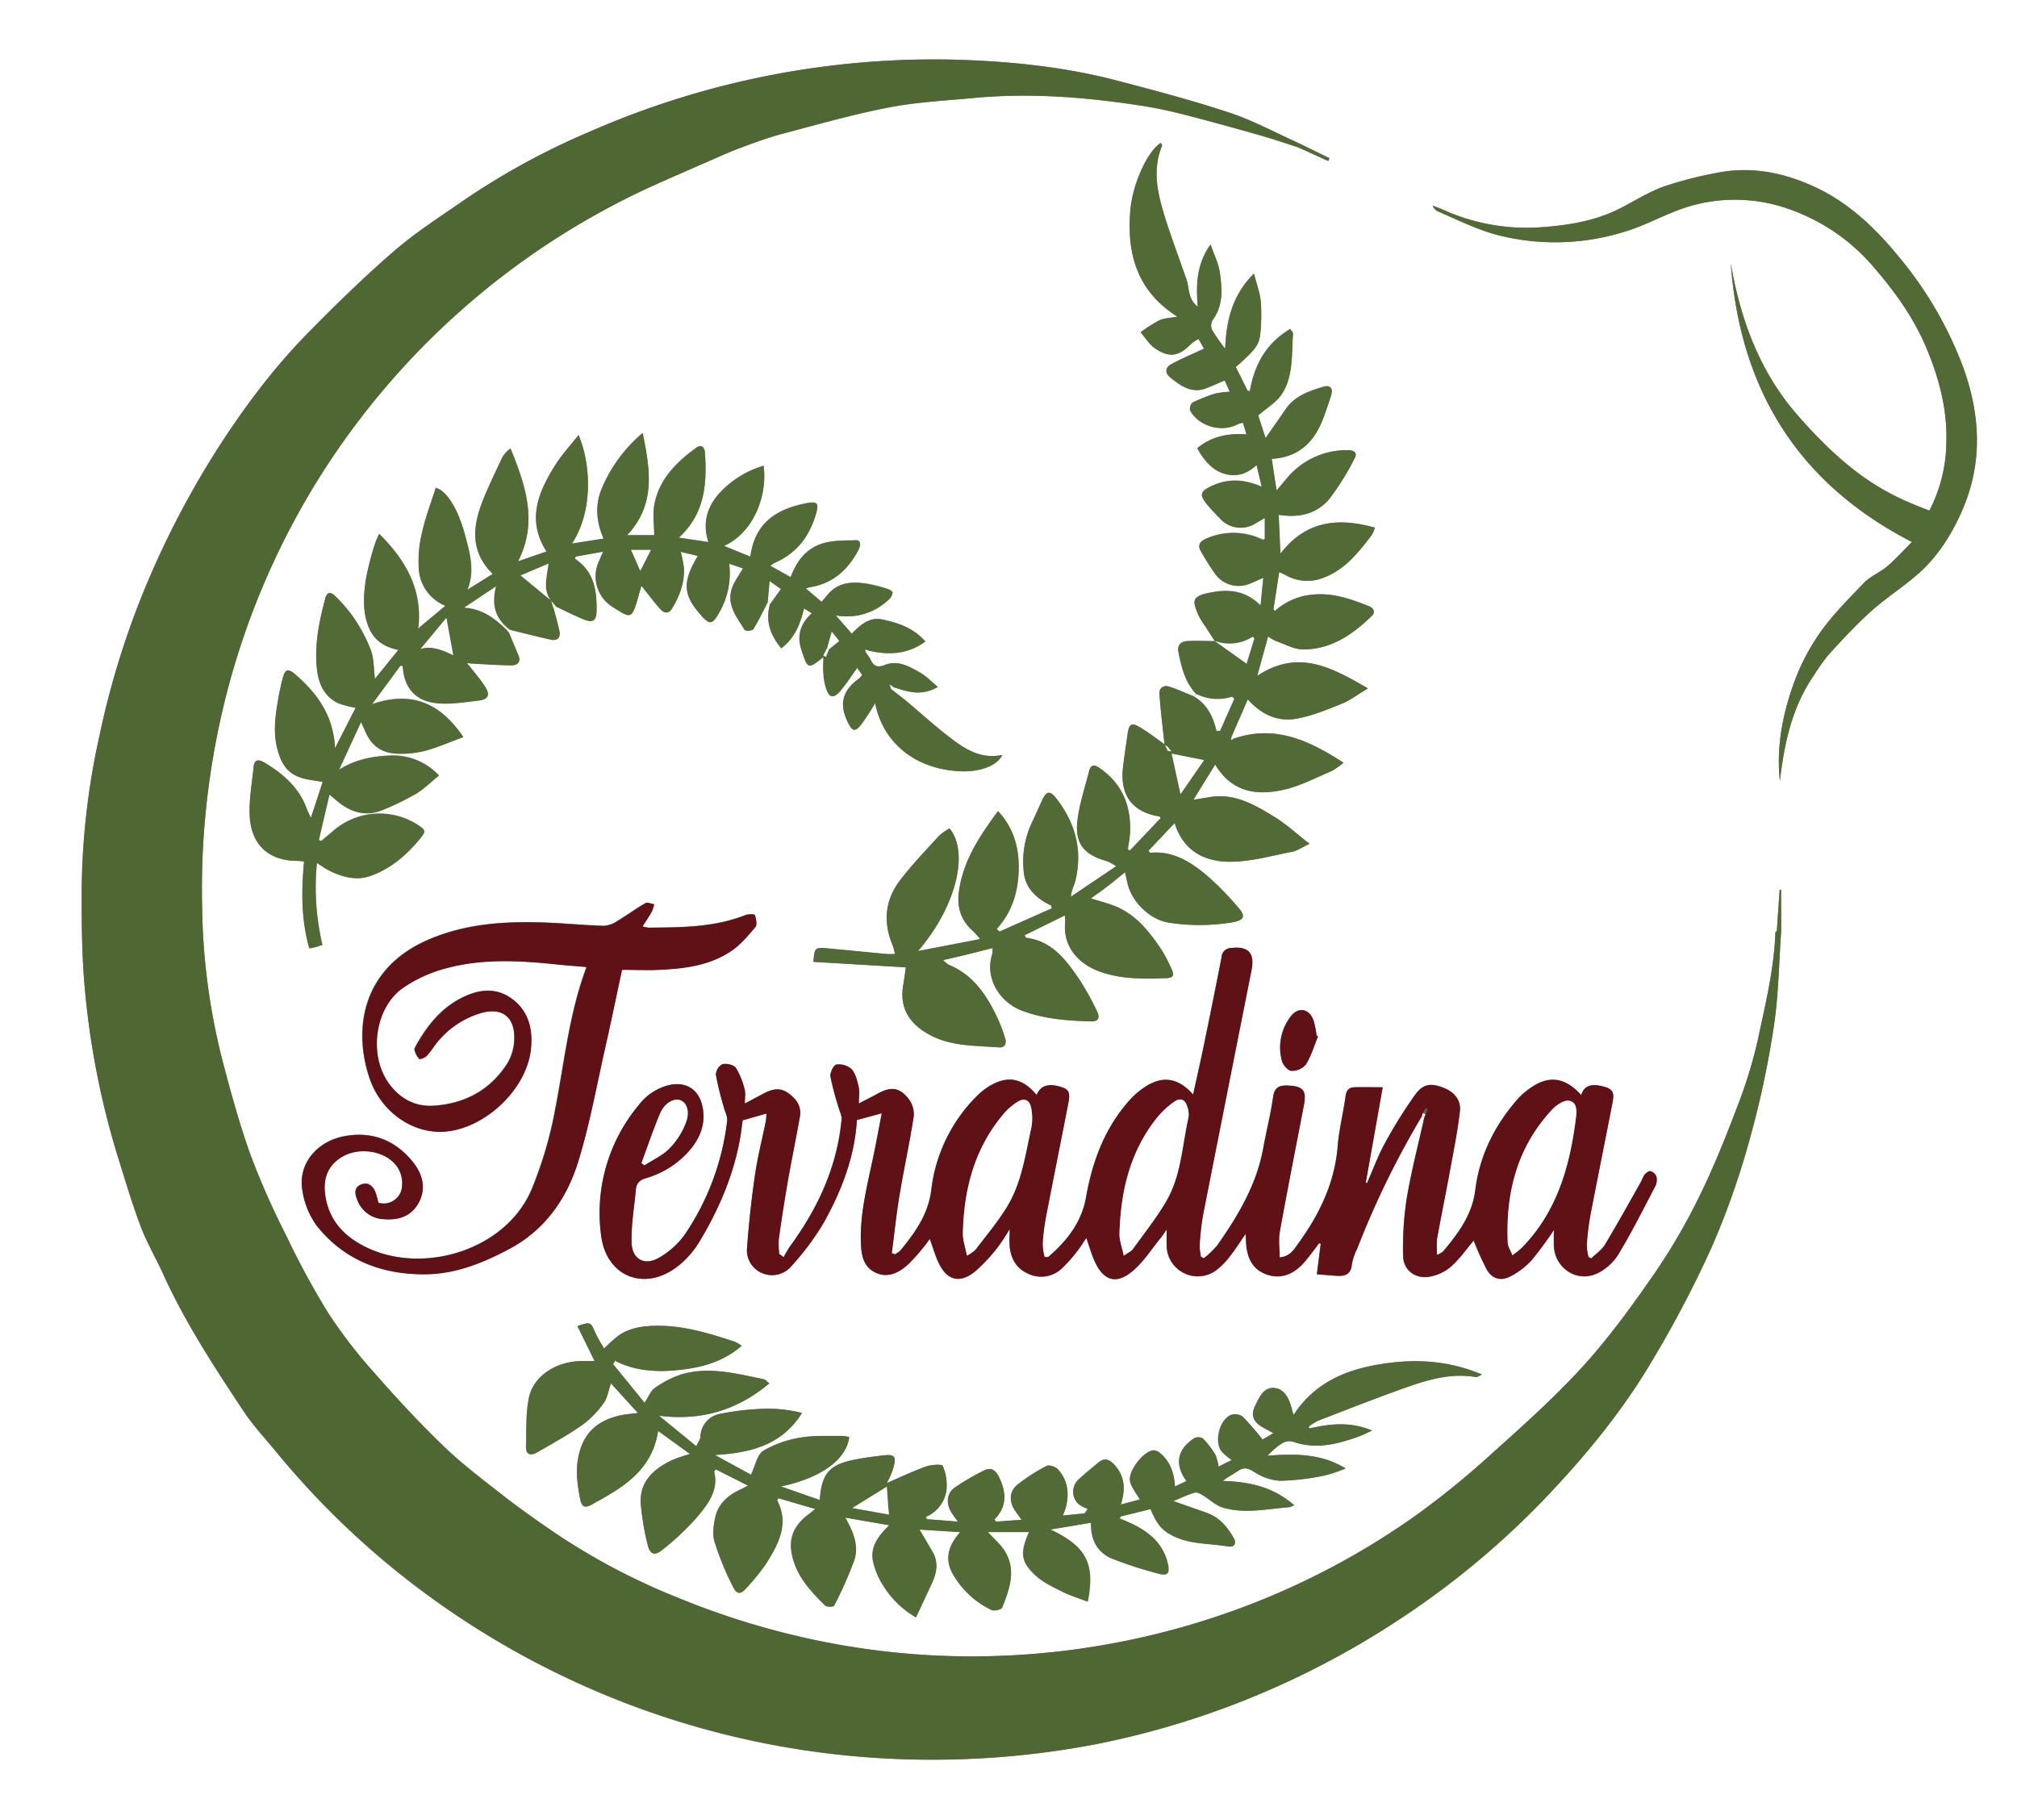 <svg xmlns="http://www.w3.org/2000/svg" viewBox="0 0 594.5 536.53"><rect x="0" y="0" width="594.5" height="536.53" fill="#808080" stroke="none"/><defs><style>.cls-1{fill:#ffffff00;}.cls-2{fill:#4f6733;}.cls-3{fill:#526a36;}.cls-4{fill:#5f1115;}</style></defs><title>Terradina final</title><g id="Layer_2" data-name="Layer 2"><g id="Layer_1-2" data-name="Layer 1"><path class="cls-1" d="M0,536.53V0H594.5V536.53ZM386.74,420.89l-.74-.64a16.45,16.45,0,0,1,2.46-1.49c8.28-3.19,16.55-6.45,24.91-9.44,7-2.49,14.05-4.75,21.67-3.39.28.05.64-.28,1.71-.78-10.26-4.28-20.16-4.65-30.19-3s-19.21,5.5-25.34,14.92c-.29-.94-.43-1.32-.53-1.72-.74-2.93-2.07-5.94-5.18-6.23s-4.47,2.88-5.67,5.38-.52,4.52,1.92,6c.95.58,1.95,1.09,3.5,1.94l-3.19,1.89a84,84,0,0,0-5.89-6.79,3.91,3.91,0,0,0-3.48-.45c-3.36,1.56-4.88,7.76-2.72,10.71a18.13,18.13,0,0,0,3,2.57l-3.89,1.94a14.59,14.59,0,0,0-1-3.63,25.29,25.29,0,0,0-3.65-4.7,2.71,2.71,0,0,0-2.57,0c-5,3.31-5.76,7.68-2.22,12.58l-3.41,1.61c-.27-4.43-1.62-7.51-4.27-9.76a3.29,3.29,0,0,0-2.21-.91c-3,.48-7.41,6.29-6.72,9.2.43,1.81,1.79,3.39,2.86,5.29l-5.58,1.53c1.54-4.81,1.07-8.62-2.09-11.93-1.42-1.49-2.85-1.84-4.49-.48-1.89,1.58-3.82,3.13-5.62,4.8a4.94,4.94,0,0,0-.32,7.41,9.93,9.93,0,0,0,2.78,1.47c-.3.45-.61.89-.91,1.33l-6.43.65c.45-1.24.76-1.92.93-2.63,1-4.1.46-7.95-2.49-11.1-.68-.72-2.5-1.29-3.24-.9a54.67,54.67,0,0,0-8.61,5.54c-2.47,2-2.46,5.14-.56,7.8.47.66.94,1.33,1.81,2.53l-7.55.55-.44-.66c3.82-3.91,3.47-8.06,1.33-12.47-1.06-2.19-2.44-3-4.57-1.88a72.23,72.23,0,0,0-8.54,5c-2.26,1.62-2.51,4.48-1.08,7,.51.89,1.17,1.69,2.06,3l-9.08-.71-.37-.69a10,10,0,0,0,6.09-7.84,14.26,14.26,0,0,0-1.11-7.21c-.2-.52-3.36-.35-4.91.2-3.91,1.41-7.68,3.21-11.57,4.88.3-.58.72-1.27,1-2a18.74,18.74,0,0,0,1-2.71c.82-3.09.27-3.8-2.81-3.46-2.87.33-5.75.7-8.59,1.26-7.52,1.49-9.77,4-10.35,11.91l-11.47-4c11.54-2.4,19.27-7.74,20.16-14.55a11,11,0,0,0-2.12-.35c-4.07.09-8.21-.2-12.18.5a31.59,31.59,0,0,0-11,3.87c-1.86,1.16-2.38,4.44-3.65,7.08l-10.65-5.82c10.43-.64,19.67-2.8,25.67-12.39a41.77,41.77,0,0,0-10.07-1.26,78.45,78.45,0,0,0-13.95,1.5,7,7,0,0,0-5.9,6.76c0,.75-.63,1.48-1.23,2.81l-11-9c12.41,1.55,22.93-1.53,32.53-9.53-.91-.71-1.2-1.12-1.56-1.2-8.08-1.64-16.18-3.88-24.43-1.43a29.74,29.74,0,0,0-7.79,4c-1.19.81-1.77,2.51-3,4.36l-9.29-11.41.58-1c6.13,3.16,12.65,3.39,19.15,2.68s12.79-2.4,18.16-7.09a12,12,0,0,0-2.06-1.22c-7.64-2.48-15.28-4.88-23.49-4.67-3.87.09-7.5.64-10.69,2.85a47.44,47.44,0,0,0-4.32,3.87c-.93-1.68-1.86-3.09-2.53-4.61-1.46-3.3-1.4-3.32-5.31-2.05l5.07,10.33c-1.35,0-2.37,0-3.39,0-7.66-.12-14.67,4.28-16,10.93-.93,4.63-.67,9.51-.83,14.28-.08,2.48,1.51,2.7,3.21,1.73,4.55-2.6,9.16-5.16,13.45-8.16a28.3,28.3,0,0,0,6.23-6.41c1.1-1.5,1.36-3.62,2.13-5.82L188,416.5c-2.12.27-3.6.36-5,.67-5.33,1.12-9.55,3.71-11.61,9.05s-1.45,10.49-.37,15.8c.41,2,1.29,2.61,3.12,1.61,9-4.92,18-9.89,19.82-21.84l9.4,6.8a46.07,46.07,0,0,0-5.29,1.81c-5.41,2.61-9.66,6.28-9.21,12.92a76.74,76.74,0,0,0,2,11.92c.7,3,2.09,3.51,4.54,1.46a76.93,76.93,0,0,0,10-9.45c3.15-3.77,6.45-7.82,5.09-13.46,0-.12.22-.32.49-.67l9.46,4.78c-1,.51-1.72.9-2.47,1.25-3.57,1.68-6.35,4.2-7.2,8.13-.5,2.32-.87,5-.2,7.16A83.54,83.54,0,0,0,216,467.72c1.23,2.42,2.31,2.25,4.12.12a60.62,60.62,0,0,0,5.64-7c3.55-5.69,6.85-11.56,3.24-18.57-.05-.1.16-.33.35-.68l10.89,3.19c-.89.71-1.35,1.1-1.83,1.46-4.8,3.58-6.38,7.67-4.68,13.48,1.6,5.51,5.47,9.63,9.44,13.55.46.46,2.43.37,2.6,0A116.11,116.11,0,0,0,251.71,460c1.47-4.34-.27-8.49-2.63-12.65l13,2.25c-3.36,3.23-5.63,6.44-4.81,10.59a21.86,21.86,0,0,0,2.9,7,27.57,27.57,0,0,0,9.76,9.57c1.66-3.54,3.13-6.7,4.61-9.86s2.12-6.29.25-9.5c-1.2-2.07-2.42-4.14-3.83-6.53l12,.77c-3.38,3.81-4.62,7.72-2.31,12.07a26,26,0,0,0,11.53,10.86c.77.4,2.92-.11,3.16-.71,2.14-5.41,4.22-11,.78-16.61-1.22-2-3.12-3.57-5-5.64h12.12c-2.64,6-2.48,8.64,1.77,12.65,2.2,2.08,5.13,3.47,7.89,4.86,2.39,1.2,5,2,7.61,3,2.2-11.26-.43-16.3-11-21.26l12-2c-.12,5.21,2,8.79,6.13,10.55a115.67,115.67,0,0,0,13.69,4.44c2.77.78,3.45-.14,2.77-3-1.41-6-5.64-9.38-10.88-11.84-1.07-.51-2.18-.93-3.26-1.4l.18-.57,8.92-2.2c1.27,3,2.48,5.46,5.34,7.2,5.47,3.32,11.58,2.81,17.43,3.8,1.91.33,2.61-.9,1.64-2.57-1.85-3.2-4.18-6-7.81-7.3-3.21-1.16-6.43-2.27-9.92-3.49,2.22-.91,4.23-1.88,6.34-2.51.66-.2,1.67.38,2.4.81,2,1.18,3.77,3,5.91,3.62,6.43,1.93,13,.38,19.46-.11a7.14,7.14,0,0,0,1.51-.58c-6.48-5.68-13.57-6.9-21.06-7.18,1.54-1.17,3.14-2,4.62-3,1.66-1.09,2.83-.81,4.57.28a15.81,15.81,0,0,0,7.66,2.68,71.13,71.13,0,0,0,13-1.51,42.6,42.6,0,0,0,6.38-2.12c-7.33-4.5-15.06-4.33-23.1-3.76,4-3.9,5.54-4.85,8-4,6.63,2.2,12.85.55,19-1.67,1.33-.48,2.59-1.16,3.89-1.74C398.46,419.14,392.61,419.58,386.74,420.89ZM226.31,177.43l.65.56c-1.43,4.95,0,9.14,3.29,13.11,4.08-3.09,5.62-7.33,6.72-11.74l2.39,1.41c-3.67,3.36-4.3,6.95-3,11,1.84,5.53,1.85,5.53,6.41,1.91,0,1.69-.11,3.24,0,4.78a18.42,18.42,0,0,0,.86,4.68c1,2.51,2.12,2.78,3.92.73s3.37-4.55,5.17-7l1.48,2.06a7.51,7.51,0,0,1-.8,1c-5.11,3.62-6.11,7.7-3.27,13.28,1.19,2.34,2,2.56,3.68.46a71.82,71.82,0,0,0,4.22-6.47c1.92,10.33,10.15,19,23.91,20.09,5.95.5,11.81-1.15,13.54-4.74-7.06,1.43-12-2.43-16.89-6.29-3.86-3-7.5-6.36-11.27-9.51-1.53-1.28-3.14-2.46-4.71-3.69l.54-.57c4.18,1.34,8.36,2.9,13.31,0-2-1.69-3.52-3.28-5.31-4.27-3.13-1.74-6.41-3.71-10.19-2.23-2.11.83-3.4.55-4.32-1.56a12.57,12.57,0,0,0-1.46-2.1l.71-.58c5.88,1.39,11.49,1.27,16.86-2.65-3.6-4.1-8.09-5.52-12.69-6.49-3.73-.78-6.47,1.51-9,4.2l-4.71-5.42A17.79,17.79,0,0,0,262,176.67a3.17,3.17,0,0,0,1.08-2c0-.41-1-1-1.69-1.18A46.28,46.28,0,0,0,255.5,172c-4.51-.7-8.78-.41-11.86,3.64-.43.56-.93,1.07-1.48,1.69l-4.64-3.93a11.21,11.21,0,0,1,1.26-.39c6.7-1.06,11.14-5.09,14.21-10.86.63-1.17,1.06-3-.81-2.95-4.11.18-8.31-.12-12.21,2-3.63,2-5.47,5.23-6.93,8.87l-6-3.36a15.58,15.58,0,0,1,1.58-1c6.46-2.87,10.15-8,12-14.64.76-2.72.2-3.36-2.62-2.84-8.78,1.64-15.5,5.6-16.82,15.81l-7.77-3.18c9-4.07,12.86-15.26,11.67-23.62a28.56,28.56,0,0,0-12.72,7.77c-3.77,4-5.44,8.85-3.54,14.72l-8.73-1.3c7.77-7.09,8.27-15.91,7.73-24.83-.1-1.59-.82-2.95-2.69-1.59-5.75,4.17-10.7,9.12-12.18,16.36-.61,3-.1,6.23-.1,9.33h-8c8.54-9.09,6.79-19.21,4.6-30.13a43.4,43.4,0,0,0-11.93,16.06c-2.15,4.91-1.83,10,.42,15.08l-9.35,1.47c6.45-9.81,5.49-23.74,1.95-32-2.42,3.09-4.9,5.74-6.8,8.75-5,8-8.59,16.22-2.62,25.59l-7.51,2.57-.5-.51c5.35-11.33,1.7-21.86-2.61-32.44A7.64,7.64,0,0,0,148,135c-2,4.35-4.17,8.68-5.89,13.16-2.89,7.5-3.27,14.8,3.17,21l-7.49,4.68c2.34-5.65.66-10.94-.71-16.17-2-7.45-5.33-13-8.61-13.89-1.37,4.31-3,8.59-4,13a35.39,35.39,0,0,0-1,10.73,12.57,12.57,0,0,0,7.84,11.06l-7.57,6.3c-.11-.13-.22-.24-.34-.36,1-10.89-3.71-19.33-11.61-27.16a33.46,33.46,0,0,0-1.29,3.12,85.63,85.63,0,0,0-2.67,10.57c-.67,4.87-1,9.88,1.2,14.53,1.58,3.38,4.52,5.23,8.42,6l-6.91,8.53c-.37-2.92-.27-5.8-1.16-8.33a43.68,43.68,0,0,0-10.47-16c-1.27-1.3-2.45-1.47-3,.63-1.85,6.95-3.29,14-2.4,21.22.5,4.07,2.21,7.7,6.14,9.62a28.43,28.43,0,0,0,5.22,1.39l-6.1,11.93c-.45-9.74-5.31-16.23-11.73-21.8-2.13-1.84-3-1.54-3.69,1.21-.53,2-.93,4-1.29,6-.86,5-1.58,9.92-.23,14.95,1.53,5.68,4.11,8.13,9.9,9,1.1.16,2.19.35,3.42.56-1.18,3.62-2.22,6.78-3.48,10.62-.62-1.36-1-2-1.2-2.66-2.3-6.31-7-10.39-12.56-13.7-1.76-1.05-2.91-.81-3.12,1.34-.48,4.77-1.36,9.57-1.15,14.31.35,7.82,4.79,13.32,14.11,13.36a17.5,17.5,0,0,1,1.91.2c-.81,8.69-.86,17.14,1.55,25.61,1-.21,1.46-.29,2-.43s1-.32,1.85-.62a73.58,73.58,0,0,1-1.61-24.2c1.27.82,2,1.38,2.83,1.83,4,2.21,8.49,3.52,12.63,2.14,5.92-2,10.78-6,14.79-10.92,2-2.4,1.9-2.63-.78-4.4a20.83,20.83,0,0,0-24.71,1.89c-1.17,1-2.38,2-3.57,3l-.7-.31c1-4.34,2-8.69,3.14-13.4.91.76,1.47,1.21,2,1.68,4.13,3.52,8.7,5,13.92,2.75a78.45,78.45,0,0,0,9.53-4.65c2.39-1.44,4.42-3.48,6.81-5.41a18.46,18.46,0,0,0-14.45-5.85c-5.15.2-10.27,1.21-15,4.18,2.08-4.51,4.16-9,6.49-14.09.52,1.13.75,1.56.93,2,1.93,5,5.13,7.35,10.51,7.34a29,29,0,0,0,7.61-.91c3.64-1,7.14-2.52,11.1-4-7-10.36-15.61-13.57-26.94-9.65q4.22-5.7,8.42-11.42l.69.17c.3,6.42,3.82,10.24,9.83,10.89,4.14.45,8.44-.28,12.64-.78,2.77-.32,3.32-1.63,1.81-4s-3.21-4.27-4.84-6.39l.54-.51c4,.19,7.89.48,11.84.54,1.88,0,3.15-.83,2.2-3.07s-1.88-4.5-2.82-6.75l.53-.62c3.91.95,7.81,2,11.73,2.83,2,.46,3.16-.42,2.67-2.62s-1.09-4.33-1.64-6.49l.67-.59c2.8,1.3,5.53,2.74,8.39,3.85,2.57,1,3.51.24,3.56-2.66.11-6-.76-11.58-6.41-15.29l.24-.65,8.12-1.46-1.12,2.61a10.6,10.6,0,0,0,4,13.77c.8.54,1.64,1,2.47,1.51,2.26,1.36,3.12,1.11,4-1.4.75-2.11,1.29-4.29,1.92-6.41,1.91,2.38,3.63,4.69,5.53,6.84,1.05,1.21,2.46,1.55,3.46-.1,2.27-3.72,3.8-7.7,3.52-12.15a36.71,36.71,0,0,0-.93-4.6l5.07,1.19c-4.62,7.79-4.4,11.45.8,17.37,2.66,3,3.43,3,5.48-.66a23.14,23.14,0,0,0,2.92-14.39l4.08,1.36c-1.21,2.15-2.53,3.87-3.22,5.81-1.75,4.91,1.41,8.58,3.7,12.36a2.84,2.84,0,0,0,2.51-.19C223.58,182.94,224.9,180.16,226.31,177.43ZM419.11,329l.63.5c-1.76,7.94-3.83,15.83-5.16,23.84a93.09,93.09,0,0,0-1.05,16.94c.08,4.09,3.44,6.71,7.49,6.13a13.17,13.17,0,0,0,6.51-2.93c2.62-2.29,4.65-5.25,6.79-7.76a88.12,88.12,0,0,0,3.81,8.47c1.56,2.76,4.06,3.58,6.9,2.14a22.07,22.07,0,0,0,6.32-4.78,104.23,104.23,0,0,0,6.6-8.94c0,1.77-.05,3.22,0,4.66.3,6.63,6.88,11,12.84,8.09a15.06,15.06,0,0,0,6.1-5.47c4-6.59,7.41-13.48,11-20.29a4.1,4.1,0,0,0,.26-2.78,2.72,2.72,0,0,0-1.72-1.55c-.47-.13-1.3.51-1.73,1a11.67,11.67,0,0,0-1,2c-3.54,6.24-7,12.51-10.69,18.64-1,1.6-2.69,2.74-4.07,4.09l-.79-.45a15.18,15.18,0,0,1-.5-3.37,72.91,72.91,0,0,1,1-8.61c2.15-11.26,4.45-22.49,6.62-33.75.58-3-.1-3.87-3-4.57-3.54-.86-5.43-.07-6.27,2.59-5.12-5.64-10.19-6-16.24-1.14a18.1,18.1,0,0,0-2.36,2.18c-6.83,7.75-11.33,16.65-12.61,26.94-.91,7.32-5,12.79-9.52,18.14a8.1,8.1,0,0,1-1.76,1,29.47,29.47,0,0,1,0-4.75c1.23-6.84,2.64-13.66,3.89-20.5,1-5.68,2.2-11.36,2.84-17.09.38-3.43-1.73-5.81-5-7-3.62-1.36-5.86-1.1-8.2,2.15a138.91,138.91,0,0,0-8.82,14.12c-2.09,3.8-3.59,7.92-5.35,11.9l-.38-.11c1.62-9.2,3.24-18.4,5-28.15-3.13,0-5.75-.05-8.37,0-1.6.05-2.33.9-2.56,2.63-.66,4.88-1.92,9.71-2.31,14.6-.86,10.87-5.35,20.16-11.61,28.78-1.25,1.73-2.36,3.84-5.53,4.15,0-2.69-.37-5.25.07-7.67,2.25-12.43,4.71-24.83,7.09-37.24.83-4.3-.23-5.57-4.7-5.75-2.4-.1-4,.4-4.37,3.33-.71,5.08-2,10.07-2.91,15.13-2,10.82-7.45,20-13.65,28.76a26.44,26.44,0,0,1-3.9,3.71l-.81-.47a16.2,16.2,0,0,1-.39-3.36,78.21,78.21,0,0,1,1-8.93q7.08-36.1,14.29-72.19c1-5.07-1-7.15-6.12-6.51a2.77,2.77,0,0,0-2.69,2.62c-1.69,8.72-3.46,17.43-5.25,26.13-1,4.74-2.06,9.46-3.15,14.43-4.49-5-9-5.65-14.27-2.19a22.69,22.69,0,0,0-4.37,3.75c-7.38,8.24-11.05,18-12.95,28.88-1.24,7-5.6,12.79-11.13,17.44-.13.11-.41,0-1.08,0a18.44,18.44,0,0,1-.56-3.85,61.44,61.44,0,0,1,.93-7.65c2.16-11.25,4.44-22.48,6.62-33.73.67-3.49.18-4.28-2.7-5.05-3.41-.92-5.56-.09-6.62,2.55-3.87-4.7-8-5.77-13-3.15a18.37,18.37,0,0,0-4.38,3.21,46.65,46.65,0,0,0-13.64,27.75c-.87,7.3-4.77,12.67-9.12,18a7.52,7.52,0,0,1-1.64,1.15l-.91-.34c.74-5.7,1.33-11.42,2.27-17.08,1.3-7.81,3-15.56,4.21-23.39a7.48,7.48,0,0,0-1.66-5.18c-2.62-3.24-5.1-3.45-8.81-1.48-1.78.95-3.57,1.86-5.72,3,0-2.17.25-3.62-.06-4.93-.43-1.82-.91-3.89-2.09-5.2a5.67,5.67,0,0,0-4.48-1.35c-.79.12-1.91,2.4-1.74,3.52a85.67,85.67,0,0,0,2.43,9.18c.32,1.17,1,2.38.85,3.52-1.31,13.95-7,26.15-15.16,37.31a36.38,36.38,0,0,0-1.91,3.25l-1.29-.93a24.56,24.56,0,0,1-.15-4.36c.8-5.72,1.68-11.44,2.68-17.13,1.08-6.23,2.38-12.41,3.48-18.64a6.12,6.12,0,0,0-1.51-5.66c-3-3.1-5.31-3.55-9.17-1.49l-5.48,2.91c0-1.83.25-3.06-.06-4.12a22.62,22.62,0,0,0-2.56-6.36c-.63-.91-2.76-1.41-4-1.11A3.76,3.76,0,0,0,211,316.8a93.52,93.52,0,0,0,2.34,9.51c.36,1.37,1.16,2.79,1,4.1a75.15,75.15,0,0,1-12.6,33.65,24,24,0,0,1-7.31,6.56c-4.3,2.63-8.16.64-8.27-4.46s.8-10.41,1.29-15.61c.17-1.77,1.08-2.69,2.89-3.25a26.81,26.81,0,0,0,13.49-8.89c2.91-3.71,4.28-7.88,3.14-12.64s-4.87-7-9.69-5.94a16,16,0,0,0-9,5.9,49.6,49.6,0,0,0-11.09,38.43c1.49,12.06,12.63,16.61,22.34,9.29a26.61,26.61,0,0,0,6.58-7.36c5.66-9.39,10-19.38,12-30.27.35-2,.57-4,.8-5.59l7-2a18.25,18.25,0,0,1-.14,2.08c-1.08,5.36-2.45,10.67-3.23,16.06Q221,357,220.2,367.72a7.3,7.3,0,0,0,4.47,7.58,7.49,7.49,0,0,0,8.78-2.29,77.14,77.14,0,0,0,9.34-12.55c5.3-9.48,9.15-19.57,9.76-30.26l7.34-2c-.88,4.53-1.66,8.8-2.55,13.05-1.78,8.49-4,16.92-3.58,25.71.17,3.45,1,6.77,4.49,8.3s6.73-.09,9.38-2.48a51.18,51.18,0,0,0,4.49-5c.68-.79,1.27-1.66,1.93-2.53.92,2.5,1.58,4.89,2.63,7.1,2.43,5.1,6.15,6.11,10.62,2.57a49.45,49.45,0,0,0,6.77-7.23,53.09,53.09,0,0,0,3.52-5.38c0,2.11-.1,3.59,0,5.06.31,3.56,1.92,6.43,5.19,8a8.85,8.85,0,0,0,10-1.26,38.61,38.61,0,0,0,4.7-5.25c1-1.18,1.75-2.5,2.71-3.89.89,2.53,1.49,4.69,2.39,6.72,2.67,6,6.57,7.15,11.56,2.76,3.08-2.72,5.37-6.33,8-9.56.53-.65,1-1.37,1.72-2.41,0,2,0,3.38,0,4.78a9.17,9.17,0,0,0,14.73,7.13,22.43,22.43,0,0,0,4-4.14c1.53-1.95,2.86-4.06,4.54-6.47.06,1,.1,1.4.11,1.82.11,5.32,2.06,8.64,5.91,10.06,4.07,1.5,8,.28,11.4-3.68,1.51-1.75,2.84-3.64,4.26-5.47l.46.15c-.36,2.87-.72,5.73-1.13,9,2.25.18,4.14.34,6,.46,2.42.14,4.06-.53,4.31-3.4a17,17,0,0,1,1.54-4.53A257.76,257.76,0,0,1,419.11,329ZM351.92,205.25c-2.37-.95-4.71-2-7.14-2.83-1.8-.59-3.12.3-3,2.2.29,4.35.84,8.67,1.29,13,.06.53.12,1.06.21,1.77-2.52-1.77-4.7-3.47-7.05-4.89-2.7-1.64-3.41-1.2-3.87,2s-.93,6.35-1.31,9.54c-1,8.31,2.65,13.28,10.66,14.61.16,0,.27.28.44.47l-9.09,9.58-.61-.38c.23-1.65.58-3.3.65-5,.33-7.92-2.36-14.43-9.07-19-1.61-1.1-2.57-.86-3,1-1.21,4.87-2.87,9.7-3.44,14.66-.77,6.76,2,10,8.82,11.89a15.71,15.71,0,0,1,2.61,1.45l-13.37,9c.19-2,1-3.36,1.37-4.86,2.14-9.07-.13-17.14-5.83-24.34-1.68-2.11-2.74-1.89-3.92.62-1.1,2.33-2.12,4.7-3.22,7a27,27,0,0,0-2.29,14.08c.34,4.06,2.52,6.7,5.69,8.79a26.91,26.91,0,0,0,2.42,1.32l.17.81-15.43,6.92-.82-.79c4.46-4.9,6.26-10.78,6.47-17.07s-1.2-12.44-6.07-17.66c-5.45,7.38-10.26,14.6-11.52,23.65-.66,4.75.62,8.66,4.26,11.81a28.44,28.44,0,0,1,2,2.26l-18.34,3.53c11.16-12.92,15.19-29,9.31-36.15a16.87,16.87,0,0,0-3.11,2.19c-3.94,4.35-8.06,8.59-11.59,13.27-4.41,5.83-4.91,12.39-2,19.16a17.36,17.36,0,0,1,.6,2.4c-1,0-1.7.06-2.41,0-6-.55-11.89-1.14-17.84-1.7-3.28-.3-3.46-.12-3.76,4L267,285.17c-.21,1.45-.42,3.24-.73,5-1.15,6.53,1.39,11.15,7,14.47,6.62,3.91,14,3.55,21.2,4.12,1.67.13,2.28-1.11,1.81-2.62a47.17,47.17,0,0,0-2.12-5.72c-3.19-6.82-7.13-13-14.54-16A7.46,7.46,0,0,1,278,283c2.66-.63,5-1.14,7.24-1.7s4.68-1.19,7.33-1.86a10.69,10.69,0,0,1-.13,1.88c-2.29,7.47,2.68,14.26,8.7,16.54,6.62,2.51,13.51,3,20.47,3.2,2.32.07,2.59-1.27,1.76-2.92a79.24,79.24,0,0,0-4.94-9c-4-5.88-8.11-11.74-16-12.73-.11,0-.18-.32-.41-.74l11.8-5.84a11.38,11.38,0,0,1,.14,1.83c-.82,7.09,3.64,12.49,10.54,14.86,6.3,2.16,12.62,2,19,1.81,2.4-.07,2.74-.81,1.63-3.06a43.44,43.44,0,0,0-2.85-5.4c-3.63-5.36-7.58-10.44-13.91-12.88-2.1-.81-4.3-1.37-6.87-2.17,2-1.46,3.56-2.57,5.09-3.72s3.15-2.48,5-4c.28,1.26.47,2.18.67,3.09,1.33,5.86,6.88,11.1,12.6,11.83a59.48,59.48,0,0,0,18.5-.18c3.18-.59,3.86-1.71,1.78-4.1a86.34,86.34,0,0,0-9.89-10.07c-4.61-3.79-9.74-6.92-16.19-6.3-.12,0-.28-.28-.58-.6l7.72-8.17c2.52,8.23,8.85,11.41,16.3,11.41,6.11,0,12.24-1.77,18.33-2.94,1.54-.3,2.94-1.32,5.12-2.35-3.92-3.05-6.91-5.85-10.34-7.94-5.74-3.51-11.63-7-18.88-5.85l-5,.81,6.42-10.39c5.06,8.47,12.66,9.24,20.7,7.31,4.73-1.14,9.17-3.51,13.7-5.43a22.27,22.27,0,0,0,3.41-2.41c-10.34-6.79-20.5-11.33-32.6-7l-.5-.46,4.88-11.21c4.11,4.58,8.91,6.62,14.23,5.71,4.56-.78,9-2.63,13.33-4.37,2.58-1,4.86-2.8,7.86-4.58-10.71-6.19-20.51-11.71-32.62-3.7,1.23-4.48,2.18-7.92,3.19-11.62a12.31,12.31,0,0,0,2.22,1.32c2.68.94,5.39,2.49,8.09,2.5,8.23.05,14.58-4.37,20.25-9.85,1.08-1,.64-2.28-.73-2.83-5-2-10-3.81-15.53-3.54a19.2,19.2,0,0,0-12.27,4.89l-.46-.45c.55-3.57,1.1-7.15,1.7-11,.86.39,1.34.58,1.79.82a12.88,12.88,0,0,0,11.35.81c6.39-2.46,10.26-7.49,14.17-12.59a10.17,10.17,0,0,0,.91-2.14c-10.78-3-20.27-2.17-27.85,7.68-.19-4.16-.35-7.68-.52-11.47,6.26,1,11.42-.39,15.05-4.84a76.38,76.38,0,0,0,7.27-11.68c1.16-2.09-.44-2.56-2.22-2.53A22.86,22.86,0,0,0,379.23,141l-3,3.54c-.56-3.6-1-6.39-1.43-9.33,7.72-.46,12.25-4.69,14.89-11.26,1-2.38,1.75-4.83,2.55-7.27.72-2.2-.14-3.36-2.25-2.71-4.2,1.29-8.41,2.69-11.08,6.62-1.88,2.78-3.83,5.51-5.92,8.5l-2.19-6.68c2.7-2.38,5.46-4,7-6.34,3.45-5.36,2.81-11.72,3.27-17.77,0-.34-.39-.71-.79-1.37-7.05,4.15-10.58,10.47-11.92,18.35l-.69-.19-3.47-6.94c5.5-4.87,6.88-6.46,7.21-9.74a52.54,52.54,0,0,0,.15-9.63c-.22-2.54-1.16-5-2-8.18-6.39,6.43-8.1,13.63-8.48,22.17a59.35,59.35,0,0,1-3.86-5.56,3.29,3.29,0,0,1,.1-2.86c3.27-4.34,2.86-9.26,2.17-14.1-.36-2.59-1.63-5-2.72-8.22-4.24,6-4.26,12-3.77,18.37-3-2.33-2.43-5.42-3.31-8-2.09-6.07-4.38-12.08-6.3-18.2-2.19-7-3.93-14.08-.91-21.34.07-.18-.23-.51-.35-.77-3.91,2.4-8.32,12-9,19.86-1.07,12.73,1.91,23.81,13.88,31.35-2.16.41-3.93.43-5.39,1.11a44,44,0,0,0-5.47,3.5c1.41,1.61,2.57,3.61,4.29,4.76,4.31,2.88,7,2.32,10.72-1.48a11.51,11.51,0,0,1,2.07-1.32l1.61,2.87c-3.43,1.61-6.64,2.94-9.67,4.59-1.73.95-1.94,2.57-.24,3.92,3.1,2.47,6.29,4.81,10.62,3.12,1.71-.67,3.39-1.43,5.39-2.28l1.52,3.38a24.55,24.55,0,0,0-4.2.5,47.79,47.79,0,0,0-6.75,2.66,2.49,2.49,0,0,0-.68,2.35c2.6,4.67,9.25,6.53,13.92,4.07a9.56,9.56,0,0,1,1.62-.5c.38,1.22.7,2.24,1.07,3.46-5.62-.39-10.35.63-14.53,4.06,1.84,3.29,4.06,6.05,7.28,7.28,3.41,1.3,6.95.76,10.21-2.31.57,2.41,1,4.19,1.52,6.41-5.34-2.36-10.11-2.43-14.85-.19-3.28,1.54-3.56,2.51-1.36,5.26,1.21,1.49,2.56,2.88,3.9,4.26a8.2,8.2,0,0,0,10.48,1.46c.79-.45,1.56-.92,2.73-1.61v6.22c-.37.1-.49.19-.57.16-.6-.23-1.17-.51-1.77-.73a19.74,19.74,0,0,0-15,.46c-1.87.82-2.54,1.92-1.44,3.74a72.71,72.71,0,0,0,4.28,6.76,8.58,8.58,0,0,0,10.42,2.58c1-.43,2.06-.9,3.65-1.61-.29,2.88-.51,5.12-.81,8.21-4.83-4.74-9.89-4.81-15.24-3.72-5.51,1.11-4.57,2.78-3.13,6.42a22.66,22.66,0,0,0,2.18,3.56l2.71,4.24c-3.08,0-5.64-.14-8.18,0-1.79.13-3,1.09-2.54,3.24.89,4.45,2,8.81,5.17,12.27ZM382.58,42.1c-6.68-3-13.18-6.56-20.09-8.85-11-3.64-22.2-6.6-33.4-9.53-15.58-4.07-31.56-5.66-47.59-6.13A252.85,252.85,0,0,0,173.66,38.88,214.12,214.12,0,0,0,136.74,59c-7,4.86-14.26,9.5-20.68,15.07-9,7.8-17.56,16.16-25.9,24.68C80,109.23,71.3,121,63.47,133.29a266.88,266.88,0,0,0-20,38.3,248,248,0,0,0-14.14,45.17,217.6,217.6,0,0,0-5.27,46.71c0,9.25.06,18.54.92,27.74a240.19,240.19,0,0,0,9.89,50.19c2.15,6.8,4.15,13.66,6.67,20.32,1.8,4.76,4.43,9.19,6.54,13.84,6.47,14.27,15,27.32,23.64,40.33,2.8,4.23,6.31,8,9.56,11.94a244.7,244.7,0,0,0,34.54,34.48,250.31,250.31,0,0,0,153.73,56.36,256.72,256.72,0,0,0,52.95-4.41,248.25,248.25,0,0,0,41.44-11.92,251.8,251.8,0,0,0,48.39-24.89A247.31,247.31,0,0,0,455,442.09c12-12.56,23.06-25.93,31.91-40.89a330.42,330.42,0,0,0,17.69-33.76,234.75,234.75,0,0,0,11.22-32,275,275,0,0,0,7-32.89c1.41-9.27,1.5-18.74,2.17-28.12V262.26l-.42,0q-.42,6.06-.83,12.12c-.16.14-.44.27-.45.42-.37,10.82-3,21.3-5.2,31.8A138.77,138.77,0,0,1,512,326.35c-3.39,8.91-6.93,17.81-11.14,26.34a178.64,178.64,0,0,1-13.28,22.79c-6.52,9.42-13.3,18.79-21,27.24-8.42,9.25-17.82,17.64-27.15,26a247.89,247.89,0,0,1-22.23,18.06,223.29,223.29,0,0,1-54.42,28.27,228.29,228.29,0,0,1-59.68,12.58,223.89,223.89,0,0,1-61.88-4,230.79,230.79,0,0,1-40.91-12.47,193.71,193.71,0,0,1-36.93-19.44c-5-3.41-9.92-6.86-14.67-10.56-6.09-4.76-12.31-9.43-17.87-14.78-7.24-7-14.08-14.37-20.7-21.93a143.74,143.74,0,0,1-13.49-17.57,238.36,238.36,0,0,1-12.32-22.74,231.23,231.23,0,0,1-10.53-23.81c-3.39-9.53-6.05-19.34-8.59-29.13a192.09,192.09,0,0,1-5.64-44.07A231,231,0,0,1,64,216.75a226.84,226.84,0,0,1,28.17-72.86A227.13,227.13,0,0,1,191.93,55c5.82-2.61,11.66-5.16,17.51-7.71,3.09-1.35,6.18-2.74,9.34-3.9,4-1.48,8.1-3,12.26-4.06,10.31-2.71,20.59-5.64,31-7.65,8.14-1.57,16.51-2,24.79-2.76,16.55-1.58,33-.28,49.34,2.23,4.29.66,8.56,1.57,12.76,2.65,7.54,1.93,15,4,22.52,6.14,3.71,1,7.36,2.31,11,3.47l9,4.07.37-.81ZM183.34,285.88c3.75,0,6.65.09,9.54,0,7.87-.3,15.73-1,22.48-5.55,2.77-1.85,5-4.56,7.2-7.14.58-.7.2-2.42-.16-3.54-.09-.27-2-.27-2.82.07-9.19,3.61-18.83,3.6-28.47,3.68a11.23,11.23,0,0,1-1.83-.36c1.07-1.69,2-3,2.73-4.37a11.13,11.13,0,0,0,.71-2.18c-.87-.13-2-.66-2.55-.32-2.85,1.65-5.52,3.62-8.35,5.31a8,8,0,0,1-3.95,1.39c-6-.19-12-.79-18-1-11.54-.37-22.92.41-33.72,5.09-19.2,8.31-22.28,25.87-17.32,40.76,3.31,9.92,12.61,16.39,21.89,15.82,11.85-.73,24.18-12.15,25.63-24,.77-6.24-.68-12-6.15-15.6-4.88-3.23-10.16-2.06-15,.57-5.71,3.14-9.59,8.14-12.71,13.75-.2.37-.48.89-.37,1.21a5.87,5.87,0,0,0,1.36,2.61c.33.26,1.76-.38,2.3-1,1.3-1.41,2.26-3.13,3.54-4.56a26.29,26.29,0,0,1,12.26-7.93c6.13-1.8,10,1,9.93,7.36a14.69,14.69,0,0,1-1.94,7.29c-5,8-12.6,12.07-21.92,12.65-5.52.34-10-2.21-13.19-6.68-5.85-8.2-4.11-22,4-27.9a40.55,40.55,0,0,1,13-5.95c10.81-2.93,21.89-2.25,32.91-1.09,2.71.28,5.43.47,8.44.73-5.06,13.56-6.45,27.47-9.08,41.1a118.29,118.29,0,0,1-7.17,24.6c-7.64,17.77-31.72,25.07-48.51,17-6.28-3-10.92-7.58-12.17-14.77-1-5.69.72-9.58,5.11-12.1s10.79-1.92,14.5,1.34a8.51,8.51,0,0,1,3,7.17,5.43,5.43,0,0,1-7,5.13,26.51,26.51,0,0,0-.86-3.13c-.79-1.91-2.23-3.1-4.31-2.2s-1.75,2.81-1.07,4.44a8.68,8.68,0,0,0,7.54,5.71c4.48.39,8.48-.86,10.68-5s.92-8.51-1.93-12c-5.24-6.39-12.15-9-20.34-7.37-8,1.59-13.32,8.22-12.14,15.63a23.72,23.72,0,0,0,4.17,10.57c8.1,10.31,19.35,14.56,32.2,14.44,9-.09,17.19-3.47,25-7.66,10.26-5.55,16.61-14.71,19.94-25.46,3.41-11,5.45-22.44,8-33.71C180.12,301.22,181.68,293.59,183.34,285.88Zm341.27-55.72c1.28-10.75,3.46-21.57,10-31a56.77,56.77,0,0,1,4.49-6.29c4-4.39,8.1-8.8,12.54-12.78s9.27-7,13.63-10.82c5.85-5.13,9.93-11.57,13.06-18.72,6.2-14.15,5.38-28.4.27-42.41a112.06,112.06,0,0,0-18.82-32.32c-7-8.54-14.81-16-24.82-20.67-9.2-4.27-19-6.25-29.2-4.11A112.81,112.81,0,0,0,490.33,55c-4.48,1.63-8.58,4.26-12.86,6.44-7.12,3.63-14.9,4.9-22.68,5.5a59.76,59.76,0,0,1-29.35-5.08c-1-.46-2.12-.84-3.18-1.26a3,3,0,0,0,1.46,1.66c6.5,2.79,12.73,6,19.84,7.53a68.62,68.62,0,0,0,38.05-2.42c4.94-1.77,9.62-4.28,14.58-6a47.33,47.33,0,0,1,31,.22,57.75,57.75,0,0,1,25.52,17.68c6,7,11.36,14.47,15,23.07,3.77,9,6.26,18.14,6,27.94a45,45,0,0,1-5,20.25c-11.12-4.22-22.34-9.13-39-28.28C518.59,109.48,513,94.11,510.16,77.67c2.71,36.87,19.54,64.71,53.39,82.12-2.55,2.55-4.77,5-7.28,7.18-2.15,1.83-5,2.92-6.9,4.92-5,5.16-10.07,10.17-14,16.25a63.69,63.69,0,0,0-6.53,13C525.37,210.57,523.54,220.34,524.61,230.16ZM388.48,305.51l-.43-.3a28.49,28.49,0,0,0-.86-4.34c-1.26-3.6-4.52-4.23-6.78-1.23a15,15,0,0,0-2.59,13c.29,1.21,1.74,2.92,2.77,3a5.34,5.34,0,0,0,4.28-1.83C386.45,311.28,387.32,308.31,388.48,305.51Z"/><path class="cls-2" d="M525,274.39c-.67,9.38-.76,18.85-2.17,28.12a275,275,0,0,1-7,32.89,234.75,234.75,0,0,1-11.22,32,330.42,330.42,0,0,1-17.69,33.76c-8.85,15-19.87,28.33-31.91,40.89a247.31,247.31,0,0,1-42.67,35.36,251.8,251.8,0,0,1-48.39,24.89,248.25,248.25,0,0,1-41.44,11.92,256.72,256.72,0,0,1-52.95,4.41,251.72,251.72,0,0,1-153.73-56.36,244.7,244.7,0,0,1-34.54-34.48c-3.25-3.93-6.76-7.71-9.56-11.94-8.6-13-17.17-26.06-23.64-40.33-2.11-4.65-4.74-9.08-6.54-13.84C39,355.06,37,348.2,34.87,341.4A240.19,240.19,0,0,1,25,291.21c-.86-9.2-.91-18.49-.92-27.74a217.6,217.6,0,0,1,5.27-46.71,248,248,0,0,1,14.14-45.17,266.88,266.88,0,0,1,20-38.3C71.3,121,80,109.23,90.16,98.79c8.34-8.52,16.9-16.88,25.9-24.68,6.42-5.57,13.66-10.21,20.68-15.07a214.12,214.12,0,0,1,36.92-20.16A252.85,252.85,0,0,1,281.5,17.59c16,.47,32,2.06,47.59,6.13,11.2,2.93,22.41,5.89,33.4,9.53,6.91,2.29,13.41,5.86,20.09,8.85,0,.42,0,.84-.05,1.26-3.68-1.16-7.33-2.42-11-3.47-7.49-2.12-15-4.21-22.52-6.14-4.2-1.08-8.47-2-12.76-2.65-16.36-2.51-32.79-3.81-49.34-2.23-8.28.78-16.65,1.19-24.79,2.76-10.45,2-20.73,4.94-31,7.65-4.16,1.1-8.22,2.58-12.26,4.06-3.16,1.16-6.25,2.55-9.34,3.9-5.85,2.55-11.69,5.1-17.51,7.71a227.13,227.13,0,0,0-99.8,88.94A226.84,226.84,0,0,0,64,216.75a231,231,0,0,0-4.43,50.38,192.09,192.09,0,0,0,5.64,44.07c2.54,9.79,5.2,19.6,8.59,29.13a231.23,231.23,0,0,0,10.53,23.81,238.36,238.36,0,0,0,12.32,22.74,143.74,143.74,0,0,0,13.49,17.57c6.62,7.56,13.46,15,20.7,21.93,5.56,5.35,11.78,10,17.87,14.78,4.75,3.7,9.71,7.15,14.67,10.56a193.71,193.71,0,0,0,36.93,19.44,230.79,230.79,0,0,0,40.91,12.47,223.89,223.89,0,0,0,61.88,4,228.29,228.29,0,0,0,59.68-12.58,223.29,223.29,0,0,0,54.42-28.27,247.89,247.89,0,0,0,22.23-18.06c9.33-8.36,18.73-16.75,27.15-26,7.7-8.45,14.48-17.82,21-27.24a178.64,178.64,0,0,0,13.28-22.79c4.21-8.53,7.75-17.43,11.14-26.34a138.77,138.77,0,0,0,6.09-19.73c2.25-10.5,4.83-21,5.2-31.8,0-.15.29-.28.45-.42Z"/><path class="cls-3" d="M363.39,217.83c12.1-4.28,22.26.26,32.6,7a22.27,22.27,0,0,1-3.41,2.41c-4.53,1.92-9,4.29-13.7,5.43-8,1.93-15.64,1.16-20.7-7.31l-6.42,10.39,5-.81c7.25-1.15,13.14,2.34,18.88,5.85,3.43,2.09,6.42,4.89,10.34,7.94-2.18,1-3.58,2.05-5.12,2.35-6.09,1.17-12.22,2.94-18.33,2.94-7.45,0-13.78-3.18-16.3-11.41l-7.72,8.17c.3.32.46.61.58.6,6.45-.62,11.58,2.51,16.19,6.3a86.34,86.34,0,0,1,9.89,10.07c2.08,2.39,1.4,3.51-1.78,4.1a59.48,59.48,0,0,1-18.5.18c-5.72-.73-11.27-6-12.6-11.83-.2-.91-.39-1.83-.67-3.09-1.88,1.48-3.43,2.74-5,4s-3.09,2.26-5.09,3.72c2.57.8,4.77,1.36,6.87,2.17,6.33,2.44,10.28,7.52,13.91,12.88a43.44,43.44,0,0,1,2.85,5.4c1.11,2.25.77,3-1.63,3.06-6.41.19-12.73.35-19-1.81-6.9-2.37-11.36-7.77-10.54-14.86a11.38,11.38,0,0,0-.14-1.83L302,275.69c.23.42.3.72.41.74,7.92,1,12.05,6.85,16,12.73a79.24,79.24,0,0,1,4.94,9c.83,1.65.56,3-1.76,2.92-7-.19-13.85-.69-20.47-3.2-6-2.28-11-9.07-8.7-16.54a10.69,10.69,0,0,0,.13-1.88c-2.65.67-5,1.28-7.33,1.86S280.7,282.4,278,283a7.46,7.46,0,0,0,1.6,1.37c7.41,3,11.35,9.21,14.54,16a47.17,47.17,0,0,1,2.12,5.72c.47,1.51-.14,2.75-1.81,2.62-7.21-.57-14.58-.21-21.2-4.12-5.65-3.32-8.19-7.94-7-14.47.31-1.77.52-3.56.73-5l-27.23-1.63c.3-4.09.48-4.27,3.76-4,6,.56,11.89,1.15,17.84,1.7.71.07,1.43,0,2.41,0a17.36,17.36,0,0,0-.6-2.4c-2.91-6.77-2.41-13.33,2-19.16,3.53-4.68,7.65-8.92,11.59-13.27a16.87,16.87,0,0,1,3.11-2.19c5.88,7.12,1.85,23.23-9.31,36.15l18.34-3.53a28.44,28.44,0,0,0-2-2.26c-3.64-3.15-4.92-7.06-4.26-11.81,1.26-9.05,6.07-16.27,11.52-23.65,4.87,5.22,6.28,11.23,6.07,17.66s-2,12.17-6.47,17.07l.82.79L310,267.76l-.17-.81a26.91,26.91,0,0,1-2.42-1.32c-3.17-2.09-5.35-4.73-5.69-8.79A27,27,0,0,1,304,242.76c1.1-2.32,2.12-4.69,3.22-7,1.18-2.51,2.24-2.73,3.92-.62,5.7,7.2,8,15.27,5.83,24.34-.35,1.5-1.18,2.88-1.37,4.86l13.37-9a15.71,15.71,0,0,0-2.61-1.45c-6.79-1.86-9.59-5.13-8.82-11.89.57-5,2.23-9.79,3.44-14.66.47-1.86,1.43-2.1,3-1,6.71,4.62,9.4,11.13,9.07,19-.07,1.67-.42,3.32-.65,5l.61.38,9.09-9.58c-.17-.19-.28-.45-.44-.47-8-1.33-11.67-6.3-10.66-14.61.38-3.19.86-6.36,1.31-9.54s1.17-3.67,3.87-2c2.35,1.42,4.53,3.12,7.05,4.89-.09-.71-.15-1.24-.21-1.77-.45-4.34-1-8.66-1.29-13-.13-1.9,1.19-2.79,3-2.2,2.43.8,4.77,1.88,7.14,2.83,3.82,2.25,5.69,5.88,6.65,10.15l1,0,4.19-9.45-.64-.59a13.93,13.93,0,0,1-10.57-.83c-3.22-3.46-4.28-7.82-5.17-12.27-.43-2.15.75-3.11,2.54-3.24,2.54-.19,5.1,0,8.18,0l-2.71-4.24a22.66,22.66,0,0,1-2.18-3.56c-1.44-3.64-2.38-5.31,3.13-6.42,5.35-1.09,10.41-1,15.24,3.72.3-3.09.52-5.33.81-8.21-1.59.71-2.61,1.18-3.65,1.61a8.58,8.58,0,0,1-10.42-2.58,72.71,72.71,0,0,1-4.28-6.76c-1.1-1.82-.43-2.92,1.44-3.74a19.74,19.74,0,0,1,15-.46c.6.22,1.17.5,1.77.73.08,0,.2-.06.57-.16V152.7c-1.17.69-1.94,1.16-2.73,1.61a8.2,8.2,0,0,1-10.48-1.46c-1.34-1.38-2.69-2.77-3.9-4.26-2.2-2.75-1.92-3.72,1.36-5.26,4.74-2.24,9.51-2.17,14.85.19-.53-2.22-.95-4-1.52-6.41-3.26,3.07-6.8,3.61-10.21,2.31-3.22-1.23-5.44-4-7.28-7.28,4.18-3.43,8.91-4.45,14.53-4.06-.37-1.22-.69-2.24-1.07-3.46a9.56,9.56,0,0,0-1.62.5c-4.67,2.46-11.32.6-13.92-4.07a2.49,2.49,0,0,1,.68-2.35A47.79,47.79,0,0,1,358.3,116a24.55,24.55,0,0,1,4.2-.5L361,112.16c-2,.85-3.68,1.61-5.39,2.28-4.33,1.69-7.52-.65-10.62-3.12-1.7-1.35-1.49-3,.24-3.92,3-1.65,6.24-3,9.67-4.59l-1.61-2.87a11.51,11.51,0,0,0-2.07,1.32c-3.69,3.8-6.41,4.36-10.72,1.48-1.72-1.15-2.88-3.15-4.29-4.76a44,44,0,0,1,5.47-3.5c1.46-.68,3.23-.7,5.39-1.11-12-7.54-14.95-18.62-13.88-31.35.67-7.9,5.08-17.46,9-19.86.12.26.42.59.35.77-3,7.26-1.28,14.35.91,21.34,1.92,6.12,4.21,12.13,6.3,18.2.88,2.54.34,5.63,3.31,8-.49-6.42-.47-12.36,3.77-18.37,1.09,3.17,2.36,5.63,2.72,8.22.69,4.84,1.1,9.76-2.17,14.1a3.29,3.29,0,0,0-.1,2.86,59.35,59.35,0,0,0,3.86,5.56c.38-8.54,2.09-15.74,8.48-22.17.79,3.17,1.73,5.64,2,8.18a52.54,52.54,0,0,1-.15,9.63c-.33,3.28-1.71,4.87-7.21,9.74l3.47,6.94.69.19c1.34-7.88,4.87-14.2,11.92-18.35.4.66.82,1,.79,1.37-.46,6,.18,12.41-3.27,17.77-1.53,2.37-4.29,4-7,6.34l2.19,6.68c2.09-3,4-5.72,5.92-8.5,2.67-3.93,6.88-5.33,11.08-6.62,2.11-.65,3,.51,2.25,2.71-.8,2.44-1.59,4.89-2.55,7.27-2.64,6.57-7.17,10.8-14.89,11.26.45,2.94.87,5.73,1.43,9.33l3-3.54A22.86,22.86,0,0,1,397,132.7c1.78,0,3.38.44,2.22,2.53a76.38,76.38,0,0,1-7.27,11.68c-3.63,4.45-8.79,5.87-15.05,4.84.17,3.79.33,7.31.52,11.47,7.58-9.85,17.07-10.7,27.85-7.68a10.17,10.17,0,0,1-.91,2.14c-3.91,5.1-7.78,10.13-14.17,12.59a12.88,12.88,0,0,1-11.35-.81c-.45-.24-.93-.43-1.79-.82-.6,3.85-1.15,7.43-1.7,11l.46.45a19.2,19.2,0,0,1,12.27-4.89c5.5-.27,10.55,1.53,15.53,3.54,1.37.55,1.81,1.79.73,2.83-5.67,5.48-12,9.9-20.25,9.85-2.7,0-5.41-1.56-8.09-2.5a12.31,12.31,0,0,1-2.22-1.32c-1,3.7-2,7.14-3.19,11.62,12.11-8,21.91-2.49,32.62,3.7-3,1.78-5.28,3.54-7.86,4.58-4.34,1.74-8.77,3.59-13.33,4.37-5.32.91-10.12-1.13-14.23-5.71l-4.88,11.21,0,.8Zm-19.14,3.52,1,.13-.51-.68-.6-.7-.74-.47c.12.27.25.55.38.82Zm10.63,2.72-9.53-1.91c.82,3.76,1.66,7.6,2.61,11.92Zm14.81-35.85-.44-.55A12.48,12.48,0,0,1,358,188.91l9.43,6.71C368.11,193.36,368.9,190.79,369.69,188.22Z"/><path class="cls-4" d="M419.11,329A257.76,257.76,0,0,0,400,368.12a17,17,0,0,0-1.54,4.53c-.25,2.87-1.89,3.54-4.31,3.4-1.88-.12-3.77-.28-6-.46.41-3.28.77-6.14,1.13-9l-.46-.15c-1.42,1.83-2.75,3.72-4.26,5.47-3.41,4-7.33,5.18-11.4,3.68-3.85-1.42-5.8-4.74-5.91-10.06,0-.42-.05-.85-.11-1.82-1.68,2.41-3,4.52-4.54,6.47a22.43,22.43,0,0,1-4,4.14,9.17,9.17,0,0,1-14.73-7.13c-.05-1.4,0-2.79,0-4.78-.74,1-1.19,1.76-1.72,2.41-2.63,3.23-4.92,6.84-8,9.56-5,4.39-8.89,3.28-11.56-2.76-.9-2-1.5-4.19-2.39-6.72-1,1.39-1.74,2.71-2.71,3.89a38.61,38.61,0,0,1-4.7,5.25,8.85,8.85,0,0,1-10,1.26c-3.27-1.53-4.88-4.4-5.19-8-.12-1.47,0-2.95,0-5.06a53.09,53.09,0,0,1-3.52,5.38,49.45,49.45,0,0,1-6.77,7.23c-4.47,3.54-8.19,2.53-10.62-2.57-1.05-2.21-1.71-4.6-2.63-7.1-.66.87-1.25,1.74-1.93,2.53a51.18,51.18,0,0,1-4.49,5c-2.65,2.39-5.77,4.06-9.38,2.48s-4.32-4.85-4.49-8.3c-.43-8.79,1.8-17.22,3.58-25.71.89-4.25,1.67-8.52,2.55-13.05l-7.34,2c-.61,10.69-4.46,20.78-9.76,30.26A77.14,77.14,0,0,1,233.45,373a7.49,7.49,0,0,1-8.78,2.29,7.3,7.3,0,0,1-4.47-7.58q.77-10.7,2.32-21.33c.78-5.39,2.15-10.7,3.23-16.06a18.25,18.25,0,0,0,.14-2.08l-7,2c-.23,1.63-.45,3.62-.8,5.59-2,10.89-6.31,20.88-12,30.27a26.61,26.61,0,0,1-6.58,7.36c-9.71,7.32-20.85,2.77-22.34-9.29a49.6,49.6,0,0,1,11.09-38.43,16,16,0,0,1,9-5.9c4.82-1.08,8.55,1.19,9.69,5.94s-.23,8.93-3.14,12.64a26.81,26.81,0,0,1-13.49,8.89c-1.81.56-2.72,1.48-2.89,3.25-.49,5.2-1.4,10.42-1.29,15.61s4,7.09,8.27,4.46a24,24,0,0,0,7.31-6.56,75.15,75.15,0,0,0,12.6-33.65c.15-1.31-.65-2.73-1-4.1A93.52,93.52,0,0,1,211,316.8a3.76,3.76,0,0,1,1.94-3.13c1.21-.3,3.34.2,4,1.11a22.62,22.62,0,0,1,2.56,6.36c.31,1.06.06,2.29.06,4.12l5.48-2.91c3.86-2.06,6.18-1.61,9.17,1.49a6.12,6.12,0,0,1,1.51,5.66c-1.1,6.23-2.4,12.41-3.48,18.64-1,5.69-1.88,11.41-2.68,17.13a24.56,24.56,0,0,0,.15,4.36l1.29.93a36.38,36.38,0,0,1,1.91-3.25c8.19-11.16,13.85-23.36,15.16-37.31.1-1.14-.53-2.35-.85-3.52a85.67,85.67,0,0,1-2.43-9.18c-.17-1.12.95-3.4,1.74-3.52a5.67,5.67,0,0,1,4.48,1.35c1.18,1.31,1.66,3.38,2.09,5.2.31,1.31.06,2.76.06,4.93,2.15-1.11,3.94-2,5.72-3,3.71-2,6.19-1.76,8.81,1.48a7.48,7.48,0,0,1,1.66,5.18c-1.19,7.83-2.91,15.58-4.21,23.39-.94,5.66-1.53,11.38-2.27,17.08l.91.34a7.52,7.52,0,0,0,1.64-1.15c4.35-5.31,8.25-10.68,9.12-18a46.65,46.65,0,0,1,13.64-27.75,18.37,18.37,0,0,1,4.38-3.21c5-2.62,9.11-1.55,13,3.15,1.06-2.64,3.21-3.47,6.62-2.55,2.88.77,3.37,1.56,2.7,5.05-2.18,11.25-4.46,22.48-6.62,33.73a61.44,61.44,0,0,0-.93,7.65,18.44,18.44,0,0,0,.56,3.85c.67,0,.95.09,1.08,0,5.53-4.65,9.89-10.4,11.13-17.44,1.9-10.84,5.57-20.64,12.95-28.88a22.69,22.69,0,0,1,4.37-3.75c5.25-3.46,9.78-2.8,14.27,2.19,1.09-5,2.17-9.69,3.15-14.43,1.79-8.7,3.56-17.41,5.25-26.13a2.77,2.77,0,0,1,2.69-2.62c5.15-.64,7.13,1.44,6.12,6.51q-7.16,36.09-14.29,72.19a78.21,78.21,0,0,0-1,8.93,16.2,16.2,0,0,0,.39,3.36l.81.47a26.44,26.44,0,0,0,3.9-3.71c6.2-8.79,11.69-17.94,13.65-28.76.91-5.06,2.2-10,2.91-15.13.41-2.93,2-3.43,4.37-3.33,4.47.18,5.53,1.45,4.7,5.75-2.38,12.41-4.84,24.81-7.09,37.24-.44,2.42-.07,5-.07,7.67,3.17-.31,4.28-2.42,5.53-4.15,6.26-8.62,10.75-17.91,11.61-28.78.39-4.89,1.65-9.72,2.31-14.6.23-1.73,1-2.58,2.56-2.63,2.62-.07,5.24,0,8.37,0-1.72,9.75-3.34,18.95-5,28.15l.38.11c1.76-4,3.26-8.1,5.35-11.9a138.91,138.91,0,0,1,8.82-14.12c2.34-3.25,4.58-3.51,8.2-2.15,3.26,1.23,5.37,3.61,5,7-.64,5.73-1.8,11.41-2.84,17.09-1.25,6.84-2.66,13.66-3.89,20.5a29.47,29.47,0,0,0,0,4.75,8.1,8.1,0,0,0,1.76-1c4.49-5.35,8.61-10.82,9.52-18.14,1.28-10.29,5.78-19.19,12.61-26.94a18.1,18.1,0,0,1,2.36-2.18c6.05-4.87,11.12-4.5,16.24,1.14.84-2.66,2.73-3.45,6.27-2.59,2.87.7,3.55,1.59,3,4.57-2.17,11.26-4.47,22.49-6.62,33.75a72.91,72.91,0,0,0-1,8.61,15.18,15.18,0,0,0,.5,3.37l.79.45c1.38-1.35,3.11-2.49,4.07-4.09,3.7-6.13,7.15-12.4,10.69-18.64a11.67,11.67,0,0,1,1-2c.43-.5,1.26-1.14,1.73-1a2.72,2.72,0,0,1,1.72,1.55,4.1,4.1,0,0,1-.26,2.78c-3.56,6.81-7,13.7-11,20.29a15.06,15.06,0,0,1-6.1,5.47c-6,2.87-12.54-1.46-12.84-8.09-.06-1.44,0-2.89,0-4.66a104.23,104.23,0,0,1-6.6,8.94,22.07,22.07,0,0,1-6.32,4.78c-2.84,1.44-5.34.62-6.9-2.14a88.12,88.12,0,0,1-3.81-8.47c-2.14,2.51-4.17,5.47-6.79,7.76a13.17,13.17,0,0,1-6.51,2.93c-4,.58-7.41-2-7.49-6.13a93.09,93.09,0,0,1,1.05-16.94c1.33-8,3.4-15.9,5.16-23.84l.38-1,.48-1.44-.44-.2-.84,1.4Zm26.68,41a33.66,33.66,0,0,0,2.63-2.12c10.37-10.5,14.22-23.79,16-37.91.26-2,.66-5-1.88-5.49-1.46-.31-3.8,1.21-5.05,2.56-10.32,11.06-13.75,24.52-13.1,39.27C444.46,367.45,445.23,368.56,445.79,370ZM285,370.12a12.16,12.16,0,0,0,2.47-1.71c3.1-4.07,6.4-8,9.1-12.34,4.51-7.21,5.6-15.61,7.4-23.73a15.6,15.6,0,0,0,0-5.41c-.39-2.72-2-3.48-4.28-2a17.83,17.83,0,0,0-3.84,3.36c-8.66,10.19-11.8,22.31-12.06,35.36C283.8,365.62,284.54,367.64,285,370.12Zm46.21,0c1.4-1,2.26-1.32,2.72-1.95,3.36-4.68,7-9.22,9.87-14.18,4.4-7.56,4.64-16.39,6.53-24.7a6.28,6.28,0,0,0-.3-2.86c-.64-2.34-2.06-3-4-1.62a25.45,25.45,0,0,0-5.12,4.82c-7.87,9.92-10.56,21.59-10.92,33.94C329.9,365.57,330.7,367.59,331.22,370.13Zm-142.14-27.3.86.64c2.5-1.62,5.36-2.9,7.4-5a21.88,21.88,0,0,0,4.86-7.66c1.2-3.31.11-5.85-1.71-6.52s-4.64.87-5.92,3.92C192.55,333,190.89,338,189.08,342.83Z"/><path class="cls-3" d="M153.58,165.19l7.51-2.57c-6-9.37-2.4-17.62,2.62-25.59,1.9-3,4.38-5.66,6.8-8.75,3.54,8.22,4.5,22.15-1.95,32l9.35-1.47c-2.25-5.11-2.57-10.17-.42-15.08a43.4,43.4,0,0,1,11.93-16.06c2.19,10.92,3.94,21-4.6,30.13h8c0-3.1-.51-6.33.1-9.33,1.48-7.24,6.43-12.19,12.18-16.36,1.87-1.36,2.59,0,2.69,1.59.54,8.92,0,17.74-7.73,24.83l8.73,1.3c-1.9-5.87-.23-10.75,3.54-14.72a28.56,28.56,0,0,1,12.72-7.77c1.19,8.36-2.68,19.55-11.67,23.62l7.77,3.18c1.32-10.21,8-14.17,16.82-15.81,2.82-.52,3.38.12,2.62,2.84-1.84,6.64-5.53,11.77-12,14.64a15.58,15.58,0,0,0-1.58,1l6,3.36c1.46-3.64,3.3-6.86,6.93-8.87,3.9-2.17,8.1-1.87,12.21-2,1.87-.09,1.44,1.78.81,2.95-3.07,5.77-7.51,9.8-14.21,10.86a11.21,11.21,0,0,0-1.26.39l4.64,3.93c.55-.62,1.05-1.13,1.48-1.69,3.08-4.05,7.35-4.34,11.86-3.64a46.28,46.28,0,0,1,5.91,1.44c.66.2,1.68.77,1.69,1.18a3.17,3.17,0,0,1-1.08,2,17.79,17.79,0,0,1-15.65,4.66l4.71,5.42c2.58-2.69,5.32-5,9-4.2,4.6,1,9.09,2.39,12.69,6.49-5.37,3.92-11,4-16.86,2.65l-1-.17.24.75a12.57,12.57,0,0,1,1.46,2.1c.92,2.11,2.21,2.39,4.32,1.56,3.78-1.48,7.06.49,10.19,2.23,1.79,1,3.26,2.58,5.31,4.27-4.95,2.89-9.13,1.33-13.31,0l-1-.62.41,1.19c1.57,1.23,3.18,2.41,4.71,3.69,3.77,3.15,7.41,6.47,11.27,9.51,4.87,3.86,9.83,7.72,16.89,6.29-1.73,3.59-7.59,5.24-13.54,4.74-13.76-1.14-22-9.76-23.91-20.09a71.82,71.82,0,0,1-4.22,6.47c-1.69,2.1-2.49,1.88-3.68-.46-2.84-5.58-1.84-9.66,3.27-13.28a7.51,7.51,0,0,0,.8-1l-1.48-2.06c-1.8,2.48-3.3,4.92-5.17,7s-3,1.78-3.92-.73a18.42,18.42,0,0,1-.86-4.68c-.14-1.54,0-3.09,0-4.78-4.56,3.62-4.57,3.62-6.41-1.91-1.34-4-.71-7.61,3-11L237,179.36c-1.1,4.41-2.64,8.65-6.72,11.74-3.27-4-4.72-8.16-3.29-13.11l3.15-4.35-3.25-2.31c-.2,2.22-.37,4.16-.55,6.1-1.41,2.73-2.73,5.51-4.32,8.12a2.84,2.84,0,0,1-2.51.19c-2.29-3.78-5.45-7.45-3.7-12.36.69-1.94,2-3.66,3.22-5.81l-4.08-1.36A23.14,23.14,0,0,1,212,180.6c-2.05,3.61-2.82,3.69-5.48.66-5.2-5.92-5.42-9.58-.8-17.37l-5.07-1.19a36.71,36.71,0,0,1,.93,4.6c.28,4.45-1.25,8.43-3.52,12.15-1,1.65-2.41,1.31-3.46.1-1.9-2.15-3.62-4.46-5.53-6.84-.63,2.12-1.17,4.3-1.92,6.41-.9,2.51-1.76,2.76-4,1.4-.83-.5-1.67-1-2.47-1.51a10.6,10.6,0,0,1-4-13.77l1.12-2.61-8.12,1.46-.24.65c5.65,3.71,6.52,9.33,6.41,15.29-.05,2.9-1,3.65-3.56,2.66-2.86-1.11-5.59-2.55-8.39-3.85l-1.46-1.77c-2.53-3.27-1.2-6.91-.74-10.9l-8.2,3.47,7.42,6.12c.52.43,1,.84,1.58,1.26l.73,2.41c.55,2.16,1.16,4.31,1.64,6.49s-.62,3.08-2.67,2.62c-3.92-.87-7.82-1.88-11.73-2.83l-.73-.49c-3.76-3.1-4.89-7.06-3.52-12.34l-9.34,6.22c5.38.36,9.07,3.16,12.48,6.51l.58.72c.94,2.25,1.87,4.51,2.82,6.75s-.32,3.09-2.2,3.07c-3.95-.06-7.89-.35-11.84-.54l-.93-.17.39.68c1.63,2.12,3.4,4.15,4.84,6.39s1,3.67-1.81,4c-4.2.5-8.5,1.23-12.64.78-6-.65-9.53-4.47-9.83-10.89l-.69-.17q-4.22,5.72-8.42,11.42c11.33-3.92,19.92-.71,26.94,9.65-4,1.45-7.46,3-11.1,4a29,29,0,0,1-7.61.91c-5.38,0-8.58-2.36-10.51-7.34-.18-.46-.41-.89-.93-2-2.33,5.07-4.41,9.58-6.49,14.09,4.68-3,9.8-4,15-4.18a18.46,18.46,0,0,1,14.45,5.85c-2.39,1.93-4.42,4-6.81,5.41a78.45,78.45,0,0,1-9.53,4.65c-5.22,2.26-9.79.77-13.92-2.75-.55-.47-1.11-.92-2-1.68-1.1,4.71-2.12,9.06-3.14,13.4l.7.31c1.19-1,2.4-2,3.57-3A20.83,20.83,0,0,1,122.84,243c2.68,1.77,2.74,2,.78,4.4-4,4.88-8.87,8.95-14.79,10.92-4.14,1.38-8.67.07-12.63-2.14-.8-.45-1.56-1-2.83-1.83A73.58,73.58,0,0,0,95,278.52c-.88.3-1.35.48-1.85.62s-1,.22-2,.43c-2.41-8.47-2.36-16.92-1.55-25.61a17.5,17.5,0,0,0-1.91-.2c-9.32,0-13.76-5.54-14.11-13.36-.21-4.74.67-9.54,1.15-14.31.21-2.15,1.36-2.39,3.12-1.34,5.56,3.31,10.26,7.39,12.56,13.7.24.67.58,1.3,1.2,2.66,1.26-3.84,2.3-7,3.48-10.62-1.23-.21-2.32-.4-3.42-.56-5.79-.86-8.37-3.31-9.9-9-1.35-5-.63-10,.23-14.95.36-2,.76-4,1.29-6,.74-2.75,1.56-3,3.69-1.21,6.42,5.57,11.28,12.06,11.73,21.8l6.1-11.93a28.43,28.43,0,0,1-5.22-1.39c-3.93-1.92-5.64-5.55-6.14-9.62-.89-7.23.55-14.27,2.4-21.22.55-2.1,1.73-1.93,3-.63a43.68,43.68,0,0,1,10.47,16c.89,2.53.79,5.41,1.16,8.33l6.91-8.53c-3.9-.81-6.84-2.66-8.42-6-2.18-4.65-1.87-9.66-1.2-14.53a85.63,85.63,0,0,1,2.67-10.57,33.46,33.46,0,0,1,1.29-3.12c7.9,7.83,12.57,16.27,11.61,27.16v.75l.35-.39,7.57-6.3a12.57,12.57,0,0,1-7.84-11.06,35.39,35.39,0,0,1,1-10.73c1-4.44,2.66-8.72,4-13,3.28.9,6.66,6.44,8.61,13.89,1.37,5.23,3,10.52.71,16.17l7.49-4.68c-6.44-6.23-6.06-13.53-3.17-21,1.72-4.48,3.85-8.81,5.89-13.16a7.64,7.64,0,0,1,2.5-2.72c4.31,10.58,8,21.11,2.61,32.44l-.27.66Zm90.71,26.25,3.06-2.5-2.19-2.72L243.81,191c-.38.75-.77,1.5-1.16,2.25l.82.35Zm-112.72-9.3L124,191.28c2.7-1.08,6.45.16,9.64,1.82Zm54.46-20c1,2.22,1.82,4.14,2.71,6.16l3.14-6.16Z"/><path class="cls-3" d="M386.74,420.89c5.87-1.31,11.72-1.75,17.71.79-1.3.58-2.56,1.26-3.89,1.74-6.19,2.22-12.41,3.87-19,1.67-2.44-.81-4,.14-8,4,8-.57,15.77-.74,23.1,3.76a42.6,42.6,0,0,1-6.38,2.12,71.13,71.13,0,0,1-13,1.51,15.81,15.81,0,0,1-7.66-2.68c-1.74-1.09-2.91-1.37-4.57-.28-1.48,1-3.08,1.79-4.62,3,7.49.28,14.58,1.5,21.06,7.18a7.14,7.14,0,0,1-1.51.58c-6.49.49-13,2-19.46.11-2.14-.64-3.91-2.44-5.91-3.62-.73-.43-1.74-1-2.4-.81-2.11.63-4.12,1.6-6.34,2.51,3.49,1.22,6.71,2.33,9.92,3.49,3.63,1.32,6,4.1,7.81,7.3,1,1.67.27,2.9-1.64,2.57-5.85-1-12-.48-17.43-3.8-2.86-1.74-4.07-4.19-5.34-7.2l-8.92,2.2-.18.57c1.08.47,2.19.89,3.26,1.4,5.24,2.46,9.47,5.85,10.88,11.84.68,2.89,0,3.81-2.77,3a115.67,115.67,0,0,1-13.69-4.44c-4.18-1.76-6.25-5.34-6.13-10.55l-12,2c10.57,5,13.2,10,11,21.26-2.61-1-5.22-1.79-7.61-3-2.76-1.39-5.69-2.78-7.89-4.86-4.25-4-4.41-6.6-1.77-12.65H291.2c1.86,2.07,3.76,3.65,5,5.64,3.44,5.62,1.36,11.2-.78,16.61-.24.6-2.39,1.11-3.16.71a26,26,0,0,1-11.53-10.86c-2.31-4.35-1.07-8.26,2.31-12.07l-12-.77c1.41,2.39,2.63,4.46,3.83,6.53,1.87,3.21,1.22,6.37-.25,9.5s-2.95,6.32-4.61,9.86a27.57,27.57,0,0,1-9.76-9.57,21.86,21.86,0,0,1-2.9-7c-.82-4.15,1.45-7.36,4.81-10.59l-13-2.25c2.36,4.16,4.1,8.31,2.63,12.65a116.11,116.11,0,0,1-5.91,13.32c-.17.37-2.14.46-2.6,0-4-3.92-7.84-8-9.44-13.55-1.7-5.81-.12-9.9,4.68-13.48.48-.36.94-.75,1.83-1.46l-10.89-3.19c-.19.35-.4.58-.35.68,3.61,7,.31,12.88-3.24,18.57a60.62,60.62,0,0,1-5.64,7c-1.81,2.13-2.89,2.3-4.12-.12a83.54,83.54,0,0,1-5.47-13.28c-.67-2.17-.3-4.84.2-7.16.85-3.93,3.63-6.45,7.2-8.13.75-.35,1.47-.74,2.47-1.25L211,433.12c-.27.35-.52.55-.49.67,1.36,5.64-1.94,9.69-5.09,13.46a76.93,76.93,0,0,1-10,9.45c-2.45,2.05-3.84,1.58-4.54-1.46a76.74,76.74,0,0,1-2-11.92c-.45-6.64,3.8-10.31,9.21-12.92a46.07,46.07,0,0,1,5.29-1.81l-9.4-6.8c-1.82,11.95-10.8,16.92-19.82,21.84-1.83,1-2.71.38-3.12-1.61-1.08-5.31-1.64-10.57.37-15.8s6.28-7.93,11.61-9.05c1.43-.31,2.91-.4,5-.67l-7.93-8.76c-.77,2.2-1,4.32-2.13,5.82a28.3,28.3,0,0,1-6.23,6.41c-4.29,3-8.9,5.56-13.45,8.16-1.7,1-3.29.75-3.21-1.73.16-4.77-.1-9.65.83-14.28,1.32-6.65,8.33-11.05,16-10.93,1,0,2,0,3.39,0l-5.07-10.33c3.91-1.27,3.85-1.25,5.31,2.05.67,1.52,1.6,2.93,2.53,4.61a47.44,47.44,0,0,1,4.32-3.87c3.19-2.21,6.82-2.76,10.69-2.85,8.21-.21,15.85,2.19,23.49,4.67a12,12,0,0,1,2.06,1.22c-5.37,4.69-11.66,6.37-18.16,7.09s-13,.48-19.15-2.68l-.58,1L190,413.49c1.24-1.85,1.82-3.55,3-4.36a29.74,29.74,0,0,1,7.79-4c8.25-2.45,16.35-.21,24.43,1.43.36.08.65.49,1.56,1.2-9.6,8-20.12,11.08-32.53,9.53l11,9c.6-1.33,1.19-2.06,1.23-2.81a7,7,0,0,1,5.9-6.76,78.45,78.45,0,0,1,13.95-1.5,41.77,41.77,0,0,1,10.07,1.26c-6,9.59-15.24,11.75-25.67,12.39l10.65,5.82c1.27-2.64,1.79-5.92,3.65-7.08a31.59,31.59,0,0,1,11-3.87c4-.7,8.11-.41,12.18-.5a11,11,0,0,1,2.12.35c-.89,6.81-8.62,12.15-20.16,14.55l11.47,4c.58-7.89,2.83-10.42,10.35-11.91,2.84-.56,5.72-.93,8.59-1.26,3.08-.34,3.63.37,2.81,3.46a18.74,18.74,0,0,1-1,2.71c-.31.73-.73,1.42-1,2,3.89-1.67,7.66-3.47,11.57-4.88,1.55-.55,4.71-.72,4.91-.2a14.26,14.26,0,0,1,1.11,7.21,10,10,0,0,1-6.09,7.84l.37.69,9.08.71c-.89-1.28-1.55-2.08-2.06-3-1.43-2.48-1.18-5.34,1.08-7a72.23,72.23,0,0,1,8.54-5c2.13-1.14,3.51-.31,4.57,1.88,2.14,4.41,2.49,8.56-1.33,12.47l.44.66,7.55-.55c-.87-1.2-1.34-1.87-1.81-2.53-1.9-2.66-1.91-5.78.56-7.8a54.67,54.67,0,0,1,8.61-5.54c.74-.39,2.56.18,3.24.9,2.95,3.15,3.49,7,2.49,11.1-.17.71-.48,1.39-.93,2.63l6.43-.65c.3-.44.61-.88.91-1.33a9.93,9.93,0,0,1-2.78-1.47,4.94,4.94,0,0,1,.32-7.41c1.8-1.67,3.73-3.22,5.62-4.8,1.64-1.36,3.07-1,4.49.48,3.16,3.31,3.63,7.12,2.09,11.93L336,442c-1.07-1.9-2.43-3.48-2.86-5.29-.69-2.91,3.71-8.72,6.72-9.2a3.29,3.29,0,0,1,2.21.91c2.65,2.25,4,5.33,4.27,9.76l3.41-1.61c-3.54-4.9-2.75-9.27,2.22-12.58a2.71,2.71,0,0,1,2.57,0,25.29,25.29,0,0,1,3.65,4.7,14.59,14.59,0,0,1,1,3.63l3.89-1.94a18.13,18.13,0,0,1-3-2.57c-2.16-2.95-.64-9.15,2.72-10.71a3.91,3.91,0,0,1,3.48.45,84,84,0,0,1,5.89,6.79l3.19-1.89c-1.55-.85-2.55-1.36-3.5-1.94-2.44-1.48-3.14-3.46-1.92-6s2.52-5.66,5.67-5.38,4.44,3.3,5.18,6.23c.1.4.24.78.53,1.72,6.13-9.42,15.2-13.24,25.34-14.92s19.93-1.29,30.19,3c-1.07.5-1.43.83-1.71.78-7.62-1.36-14.7.9-21.67,3.39-8.36,3-16.63,6.25-24.91,9.44a16.45,16.45,0,0,0-2.46,1.49l-.27.72ZM262,446.44c-.25-3.3-.44-5.93-.62-8.21l-10.14,6.28Z"/><path class="cls-4" d="M183.34,285.88c-1.66,7.71-3.22,15.34-4.93,22.93-2.55,11.27-4.59,22.7-8,33.71-3.33,10.75-9.68,19.91-19.94,25.46-7.76,4.19-16,7.57-25,7.66-12.85.12-24.1-4.13-32.2-14.44a23.72,23.72,0,0,1-4.17-10.57c-1.18-7.41,4.17-14,12.14-15.63,8.19-1.64,15.1,1,20.34,7.37,2.85,3.46,4.19,7.68,1.93,12s-6.2,5.43-10.68,5a8.68,8.68,0,0,1-7.54-5.71c-.68-1.63-1-3.56,1.07-4.44s3.52.29,4.31,2.2a26.51,26.51,0,0,1,.86,3.13,5.43,5.43,0,0,0,7-5.13,8.51,8.51,0,0,0-3-7.17c-3.71-3.26-10.19-3.82-14.5-1.34S95,347.33,96,353c1.25,7.19,5.89,11.76,12.17,14.77,16.79,8,40.87.74,48.51-17a118.29,118.29,0,0,0,7.17-24.6c2.63-13.63,4-27.54,9.08-41.1-3-.26-5.73-.45-8.44-.73-11-1.16-22.1-1.84-32.91,1.09a40.55,40.55,0,0,0-13,5.95c-8.15,5.93-9.89,19.7-4,27.9,3.19,4.47,7.67,7,13.19,6.68,9.32-.58,16.9-4.67,21.92-12.65a14.69,14.69,0,0,0,1.94-7.29c.1-6.39-3.8-9.16-9.93-7.36a26.29,26.29,0,0,0-12.26,7.93c-1.28,1.43-2.24,3.15-3.54,4.56-.54.59-2,1.23-2.3,1a5.87,5.87,0,0,1-1.36-2.61c-.11-.32.17-.84.37-1.21,3.12-5.61,7-10.61,12.71-13.75,4.8-2.63,10.08-3.8,15-.57,5.47,3.62,6.92,9.36,6.15,15.6-1.45,11.82-13.78,23.24-25.63,24-9.28.57-18.58-5.9-21.89-15.82-5-14.89-1.88-32.45,17.32-40.76,10.8-4.68,22.18-5.46,33.72-5.09,6,.19,12,.79,18,1a8,8,0,0,0,3.95-1.39c2.83-1.69,5.5-3.66,8.35-5.31.59-.34,1.68.19,2.55.32a11.13,11.13,0,0,1-.71,2.18c-.76,1.38-1.66,2.68-2.73,4.37a11.23,11.23,0,0,0,1.83.36c9.64-.08,19.28-.07,28.47-3.68.86-.34,2.73-.34,2.82-.07.36,1.12.74,2.84.16,3.54-2.18,2.58-4.43,5.29-7.2,7.14-6.75,4.51-14.61,5.25-22.48,5.55C190,286,187.09,285.88,183.34,285.88Z"/><path class="cls-3" d="M524.61,230.16c-1.07-9.82.76-19.59,4.2-29.07a63.69,63.69,0,0,1,6.53-13c4-6.08,9.08-11.09,14-16.25,1.92-2,4.75-3.09,6.9-4.92,2.51-2.14,4.73-4.63,7.28-7.18-33.85-17.41-50.68-45.25-53.39-82.12,2.83,16.44,8.43,31.81,19.54,44.59,16.65,19.15,27.87,24.06,39,28.28a45,45,0,0,0,5-20.25c.28-9.8-2.21-19-6-27.94-3.63-8.6-9-16.09-15-23.07A57.75,57.75,0,0,0,527.19,61.6a47.33,47.33,0,0,0-31-.22c-5,1.68-9.64,4.19-14.58,6a68.62,68.62,0,0,1-38.05,2.42c-7.11-1.49-13.34-4.74-19.84-7.53a3,3,0,0,1-1.46-1.66c1.06.42,2.14.8,3.18,1.26a59.76,59.76,0,0,0,29.35,5.08c7.78-.6,15.56-1.87,22.68-5.5,4.28-2.18,8.38-4.81,12.86-6.44A112.81,112.81,0,0,1,505.73,51c10.19-2.14,20-.16,29.2,4.11,10,4.64,17.86,12.13,24.82,20.67a112.06,112.06,0,0,1,18.82,32.32c5.11,14,5.93,28.26-.27,42.41-3.13,7.15-7.21,13.59-13.06,18.72-4.36,3.82-9.32,7-13.63,10.82s-8.5,8.39-12.54,12.78a56.77,56.77,0,0,0-4.49,6.29C528.07,208.59,525.89,219.41,524.61,230.16Z"/><path class="cls-4" d="M388.48,305.51c-1.16,2.8-2,5.77-3.61,8.31a5.34,5.34,0,0,1-4.28,1.83c-1-.07-2.48-1.78-2.77-3a15,15,0,0,1,2.59-13c2.26-3,5.52-2.37,6.78,1.23a28.49,28.49,0,0,1,.86,4.34Z"/><path class="cls-3" d="M525,274.39H523.7q.4-6.06.83-12.12l.42,0Z"/><path class="cls-3" d="M382.53,43.36c0-.42,0-.84.05-1.26l9.29,4.52-.37.81Z"/><path class="cls-1" d="M354.88,224.07l-6.92,10c-.95-4.32-1.79-8.16-2.61-11.92Z"/><path class="cls-1" d="M352.57,204.55a13.93,13.93,0,0,0,10.57.83l.64.59-4.19,9.45-1,0c-1-4.27-2.83-7.9-6.65-10.15Z"/><path class="cls-1" d="M369.69,188.22c-.79,2.57-1.58,5.14-2.27,7.4L358,188.91a12.48,12.48,0,0,0,11.26-1.24Z"/><path class="cls-1" d="M343.76,220.45c-.13-.27-.26-.55-.38-.82l.74.47Z"/><path class="cls-1" d="M363.39,217.83l-.47.34,0-.8Z"/><path class="cls-1" d="M344.25,221.35l-.49-.9.36-.35.6.7Z"/><path class="cls-1" d="M344.72,220.8l.51.68-1-.13Z"/><path class="cls-1" d="M445.79,370c-.56-1.44-1.33-2.55-1.38-3.69-.65-14.75,2.78-28.21,13.1-39.27,1.25-1.35,3.59-2.87,5.05-2.56,2.54.54,2.14,3.46,1.88,5.49-1.8,14.12-5.65,27.41-16,37.91A33.66,33.66,0,0,1,445.79,370Z"/><path class="cls-1" d="M285,370.12c-.47-2.48-1.21-4.5-1.18-6.5.26-13.05,3.4-25.17,12.06-35.36a17.83,17.83,0,0,1,3.84-3.36c2.26-1.45,3.89-.69,4.28,2a15.6,15.6,0,0,1,0,5.41c-1.8,8.12-2.89,16.52-7.4,23.73-2.7,4.32-6,8.27-9.1,12.34A12.16,12.16,0,0,1,285,370.12Z"/><path class="cls-1" d="M331.22,370.13c-.52-2.54-1.32-4.56-1.26-6.55.36-12.35,3.05-24,10.92-33.94a25.45,25.45,0,0,1,5.12-4.82c2-1.41,3.4-.72,4,1.62a6.28,6.28,0,0,1,.3,2.86c-1.89,8.31-2.13,17.14-6.53,24.7-2.89,5-6.51,9.5-9.87,14.18C333.48,368.81,332.62,369.15,331.22,370.13Z"/><path class="cls-1" d="M189.08,342.83c1.81-4.87,3.47-9.81,5.49-14.6,1.28-3.05,4-4.6,5.92-3.92s2.91,3.21,1.71,6.52a21.88,21.88,0,0,1-4.86,7.66c-2,2.08-4.9,3.36-7.4,5Z"/><path class="cls-3" d="M419.32,328.17l.84-1.4.44.2-.48,1.44Z"/><path class="cls-1" d="M419.32,328.17l.8.24-.38,1-.63-.5Z"/><path class="cls-1" d="M131.57,182.14l2,11c-3.19-1.66-6.94-2.9-9.64-1.82Z"/><path class="cls-1" d="M149.31,185.61c-3.41-3.35-7.1-6.15-12.48-6.51l9.34-6.22c-1.37,5.28-.24,9.24,3.52,12.34C149.57,185.35,149.44,185.49,149.31,185.61Z"/><path class="cls-1" d="M162.45,177c-.53-.42-1.06-.83-1.58-1.26l-7.42-6.12,8.2-3.47c-.46,4-1.79,7.63.74,10.9Z"/><path class="cls-1" d="M186,162.1h5.85l-3.14,6.16C187.85,166.24,187,164.32,186,162.1Z"/><path class="cls-1" d="M226.31,177.43c.18-1.94.35-3.88.55-6.1l3.25,2.31L227,178Z"/><path class="cls-1" d="M243.81,191l1.35-4.79,2.19,2.72-3.06,2.5Z"/><path class="cls-1" d="M244.29,191.44l-.82,2.17-.82-.35c.39-.75.78-1.5,1.16-2.25Z"/><path class="cls-1" d="M163.18,179.43l-.73-2.41-.06,0,1.46,1.77Z"/><path class="cls-1" d="M262.68,203l-.41-1.19,1,.62Z"/><path class="cls-1" d="M255.25,192.27l-.24-.75,1,.17Z"/><path class="cls-1" d="M149.69,185.22l.73.49-.53.62-.58-.72C149.44,185.49,149.57,185.35,149.69,185.22Z"/><path class="cls-1" d="M123.7,184.89l-.35.39v-.75C123.48,184.65,123.59,184.76,123.7,184.89Z"/><path class="cls-1" d="M138.13,196.12l-.39-.68.93.17Z"/><path class="cls-1" d="M153.58,165.19l-.77.15.27-.66Z"/><path class="cls-1" d="M262,446.44l-10.76-1.93,10.14-6.28C261.52,440.51,261.71,443.14,262,446.44Z"/><path class="cls-1" d="M386.74,420.89l-1,.08.27-.72Z"/></g></g></svg>
